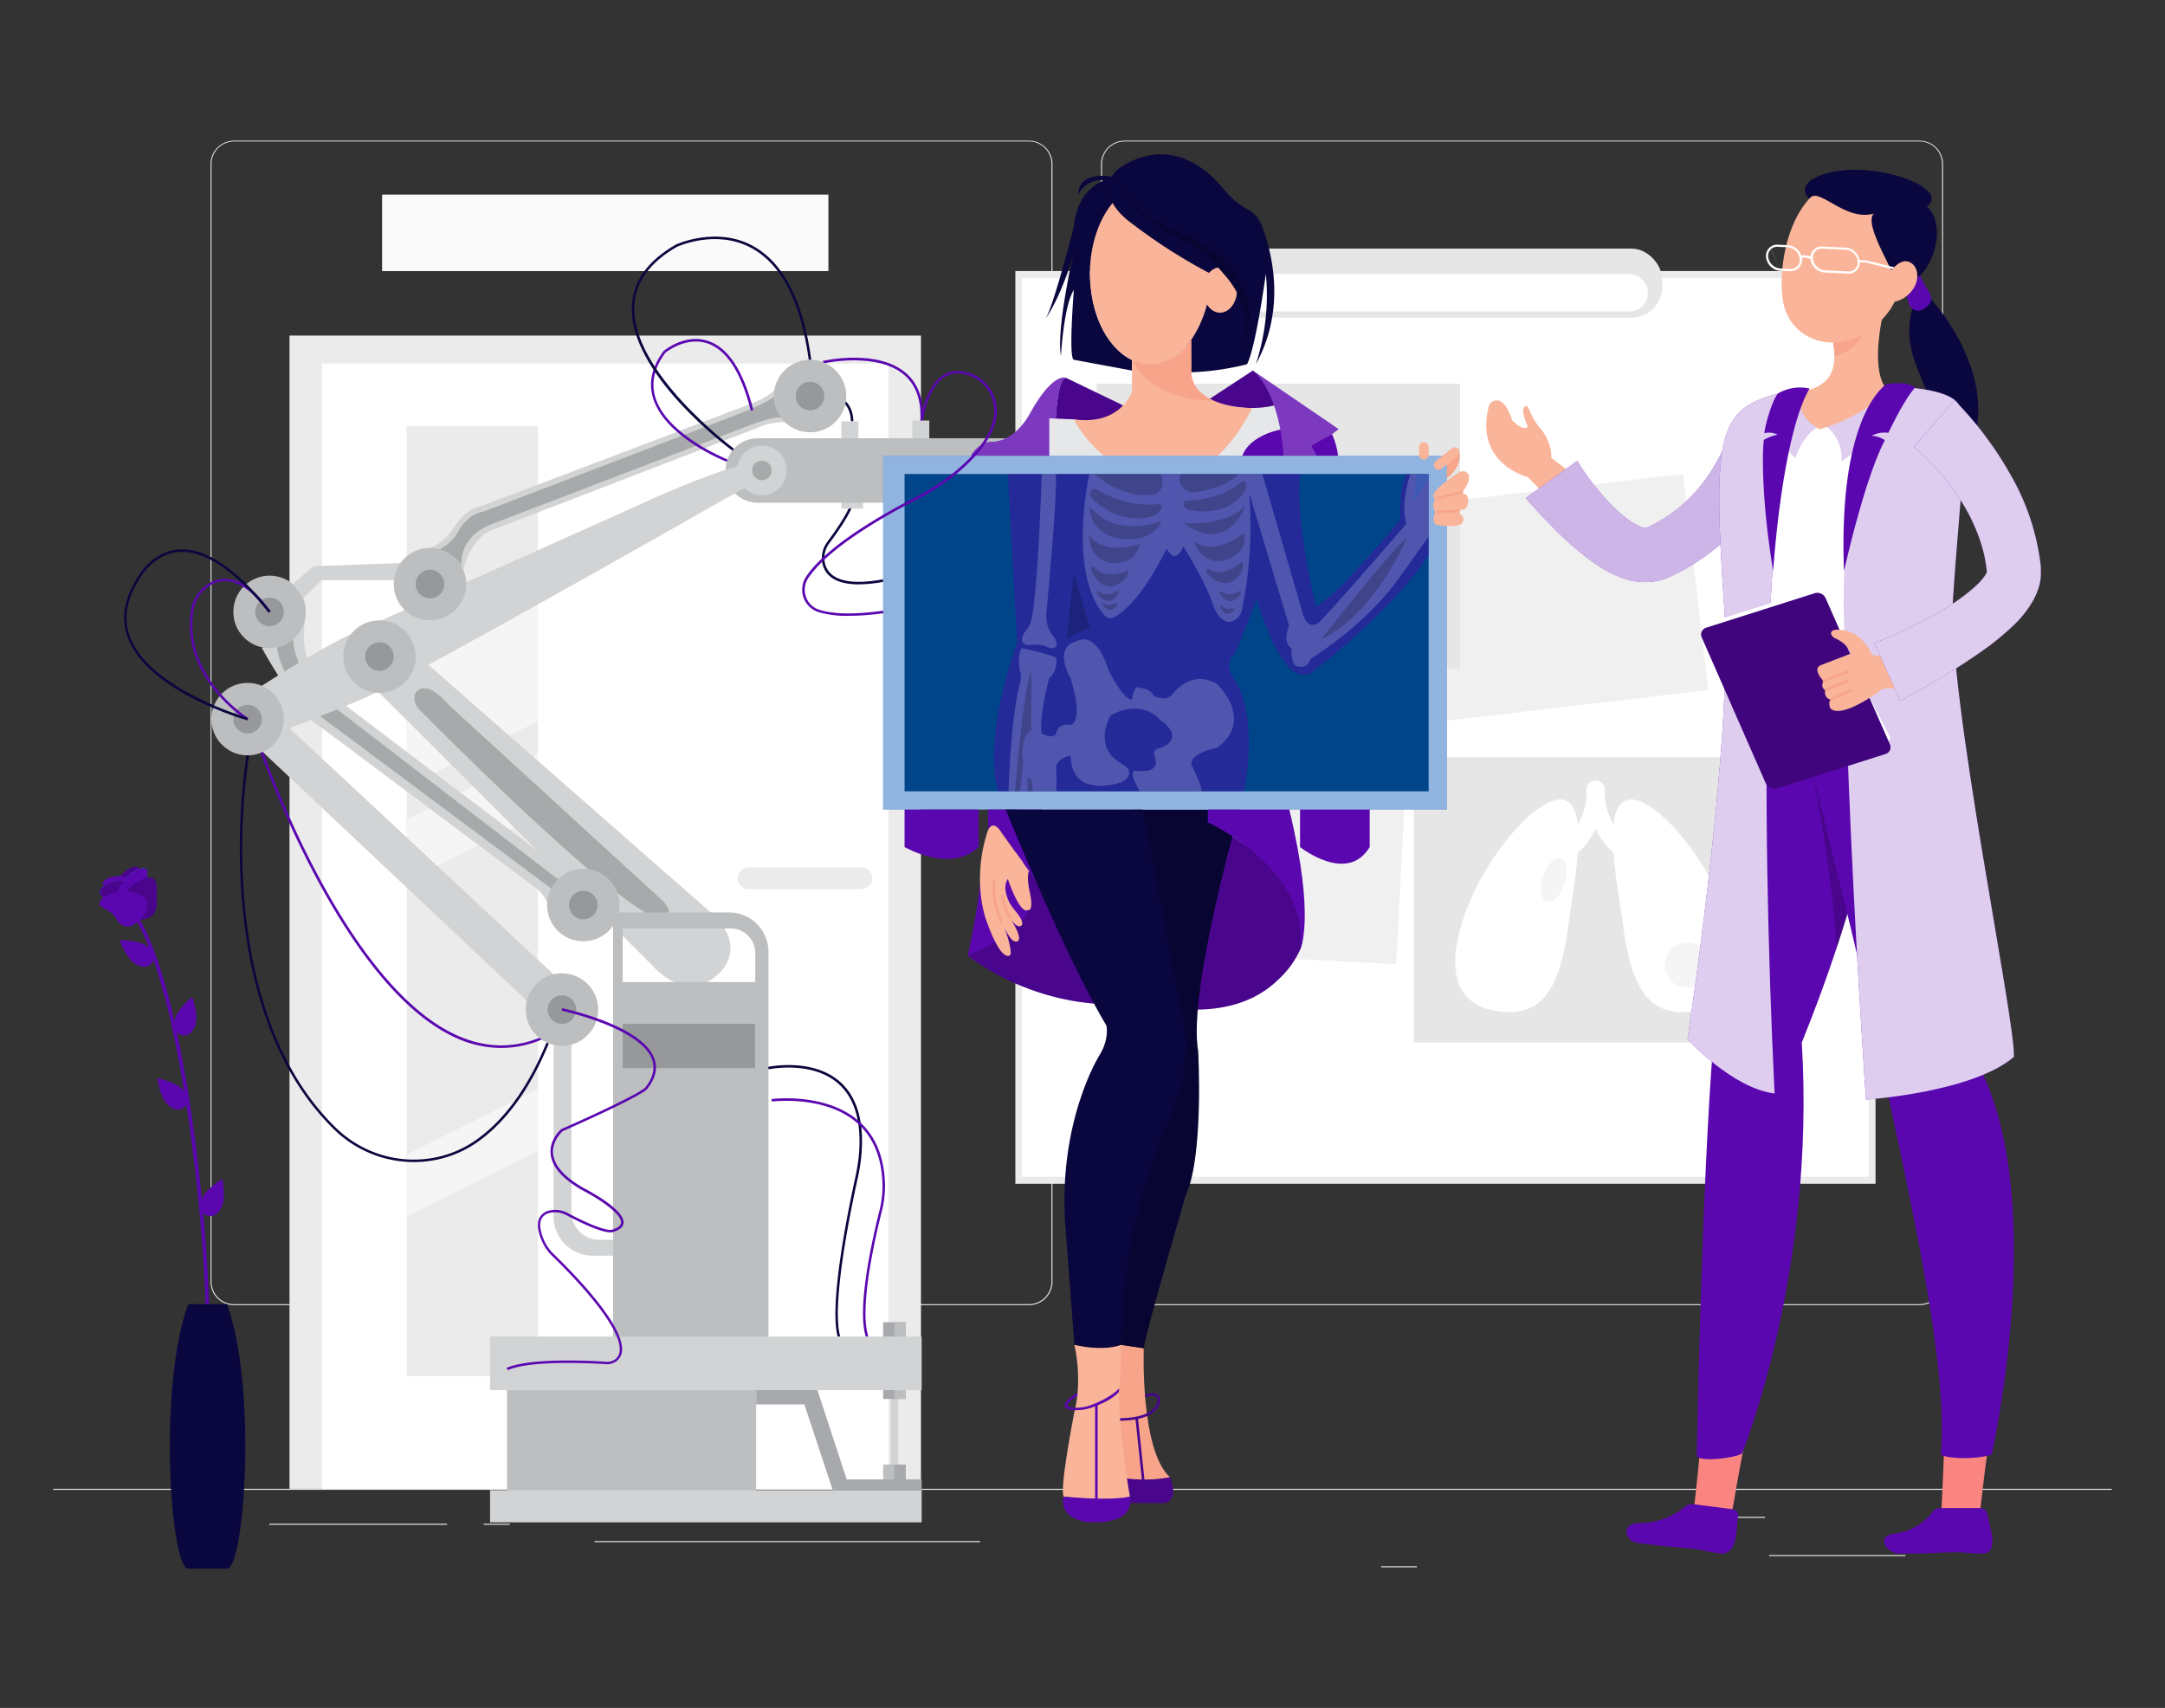 <svg id="f4523e6f-301e-4b7f-902b-0a43e14fc23b" data-name="Layer 1" xmlns="http://www.w3.org/2000/svg" width="865.76" height="682.89" viewBox="0 0 865.76 682.89"><rect x="0" y="0" width="865.76" height="682.89" fill="#333333" stroke="none"/><g id="ff08f2de-eee2-4497-836d-9170ff24bc55" data-name="freesvgillustration--background-complete--inject-125"><rect x="21.29" y="595.27" width="823.19" height="0.41" fill="#ebebeb"/><rect x="707.46" y="621.76" width="54.53" height="0.41" fill="#ebebeb"/><rect x="552.29" y="626.24" width="14.31" height="0.41" fill="#ebebeb"/><rect x="674.22" y="606.48" width="31.59" height="0.41" fill="#ebebeb"/><rect x="107.66" y="609.25" width="71.11" height="0.41" fill="#ebebeb"/><rect x="193.43" y="609.25" width="10.42" height="0.41" fill="#ebebeb"/><rect x="237.74" y="616.19" width="154.23" height="0.41" fill="#ebebeb"/><path d="M411.48,521.84H93.58a9.4,9.4,0,0,1-9.38-9.4V65.56a9.39,9.39,0,0,1,9.38-9.31h317.9a9.4,9.4,0,0,1,9.4,9.4h0V512.44A9.4,9.4,0,0,1,411.48,521.84ZM93.58,56.57a9,9,0,0,0-9,9V512.44a9,9,0,0,0,9,9h317.9a9,9,0,0,0,9-9V65.56a9,9,0,0,0-9-9Z" fill="#ebebeb"/><path d="M767.61,521.84H449.69a9.41,9.41,0,0,1-9.4-9.4V65.56a9.41,9.41,0,0,1,9.4-9.31H767.61A9.39,9.39,0,0,1,777,65.56V512.44A9.39,9.39,0,0,1,767.61,521.84ZM449.69,56.57a9,9,0,0,0-9,9V512.44a9,9,0,0,0,9,9H767.61a9,9,0,0,0,9-9V65.56a9,9,0,0,0-9-9Z" fill="#ebebeb"/><rect x="115.77" y="134.17" width="252.52" height="461.1" fill="#ebebeb"/><rect x="152.8" y="77.8" width="178.47" height="30.59" fill="#fafafa"/><rect x="128.76" y="145.36" width="226.54" height="449.9" fill="#fff"/><path d="M344.46,346.81h-45.1a4.34,4.34,0,0,0-4.36,4.33v0h0a4.36,4.36,0,0,0,4.36,4.36h45.1a4.36,4.36,0,0,0,4.36-4.36h0A4.37,4.37,0,0,0,344.46,346.81Z" fill="#ebebeb"/><rect x="162.63" y="170.29" width="52.49" height="379.92" fill="#ebebeb"/><polygon points="215.12 224.01 162.63 250.25 162.63 314.61 215.12 288.37 215.12 224.01" fill="#f5f5f5"/><polygon points="215.12 301.5 162.63 327.75 162.63 352.39 215.12 326.15 215.12 301.5" fill="#f5f5f5"/><polygon points="215.12 435.42 162.63 461.65 162.63 486.29 215.12 460.05 215.12 435.42" fill="#f5f5f5"/><rect x="406.03" y="108.37" width="343.98" height="364.95" fill="#ebebeb"/><rect x="408.7" y="111.22" width="338.64" height="359.29" fill="#fff"/><rect x="461.69" y="283.78" width="86.99" height="110.9" transform="translate(140.67 826.48) rotate(-87.08)" fill="#f0f0f0"/><rect x="567.56" y="195.65" width="110.9" height="86.99" transform="translate(-23.56 73.98) rotate(-6.67)" fill="#f0f0f0"/><rect x="491.33" y="99.4" width="173.36" height="27.61" rx="12.23" fill="#e6e6e6"/><rect x="497.04" y="109.57" width="161.94" height="14.93" rx="7.23" fill="#fff"/><rect x="438.51" y="153.4" width="145.36" height="114.03" fill="#e6e6e6"/><path d="M458,166.91c-9.32-.31-10.31,5.16-6.67,8.47s39.08,23.16,40.3,29,3.51,14.55,7.1,7.11,10.34-5.45,12.69-11.74c1.65-4.54-15.39-4.94-20.4-8.5C476.28,180.92,463.42,167.11,458,166.91Z" fill="#fff"/><path d="M558.7,253.89c4.18,1.12,4.94-.94,1.28-4.23s-32.93-20.1-34.92-33.22c-.9-5.91-3.5-14.57-7.11-7.13s-10.32,5.46-12.68,11.75c-1.64,4.53,15.4,4.94,20.4,8.48C540.37,239.9,553.41,252.49,558.7,253.89Z" fill="#fff"/><path d="M514,211.53c3.11-3.44-1.2-8.4-7.64-5.5S505.65,220.88,514,211.53Z" fill="#fff"/><path d="M523.33,212c10.24,12.22,38.91,32.32,43,33.79s7.39,8.23-4.53.39-36.68-26.59-38.43-29.75S523.33,212,523.33,212Z" fill="#fff"/><rect x="565.41" y="302.77" width="145.36" height="114.03" fill="#e6e6e6"/><path d="M652.54,319.66c-12.56-.34-6.22,30.66-3.85,48s5.91,37.86,24.83,37,23.34-13.42,19.49-30.38C687.1,348.21,663.82,319.93,652.54,319.66Z" fill="#fff"/><path d="M623.65,319.66c12.54-.34,6.2,30.66,3.85,48s-5.91,37.86-24.83,37-23.34-13.42-19.49-30.38C589.07,348.21,612.34,319.93,623.65,319.66Z" fill="#fff"/><path d="M651.09,344.61a3.63,3.63,0,0,1-1.73-.45c-.61-.34-14.81-8.54-14.81-28.71a3.55,3.55,0,0,1,7.09,0c0,15.89,10.75,22.28,11.21,22.54a3.53,3.53,0,0,1-1.76,6.58Z" fill="#fff"/><path d="M625.1,344.61a3.55,3.55,0,0,1-1.77-6.59c.51-.29,11.22-6.68,11.22-22.54a3.55,3.55,0,0,1,7.09,0c0,20.17-14.21,28.37-14.82,28.72A3.55,3.55,0,0,1,625.1,344.61Z" fill="#fff"/><path d="M665.68,385.78a9.07,9.07,0,1,0,9.09-9h0A9.07,9.07,0,0,0,665.68,385.78Z" fill="#f5f5f5"/><path d="M617.05,350.45c-1.54,4.78-.84,9.25,1.54,10s5.55-2.49,7.08-7.25.84-9.25-1.55-10S618.58,345.69,617.05,350.45Z" fill="#f5f5f5"/></g><path d="M387,382.1s29.43,24.29,70.28,18.57c0,0,33.43,10.87,53.72-8.85a37.4,37.4,0,0,0,8.85-12s10.3-21.85-26.79-45.31l-87.21,10.83S413,370.1,387,382.1Z" fill="#5b07b0"/><path d="M629.81,209.81l-18.93-19.12s-21.23-5.08-15.58-28a3.34,3.34,0,0,1,3-2.62c1.81-.09,4.27,1.34,6.41,8,0,0,4.5,4.61,6.22,2.5,0,0-4.1-9,0-8.06,0,0,2.51,6.47,5.42,9.11,0,0,4.45,5.82,3.94,11.37l7.1,5.44a58.66,58.66,0,0,1,2,9.85A63.22,63.22,0,0,1,629.81,209.81Z" fill="#f9b499"/><path d="M387,382.1s29.43,24.29,70.28,18.57c0,0,33.43,10.87,53.72-8.85a37.4,37.4,0,0,0,8.85-12s10.3-21.85-26.79-45.31l-85.52,10.83S413,370.1,387,382.1Z" opacity="0.2"/><path d="M343.35,233.64c-10.37,0-13.71-4.4-14.53-8.6a10.85,10.85,0,0,1,2.09-8.51c8.71-11.7,9.36-15.6,9.36-15.64l1,.13c0,.16-.6,4.08-9.56,16.1a9.87,9.87,0,0,0-1.9,7.73c.95,4.88,5.76,10,23.26,6.78l.18,1A54.43,54.43,0,0,1,343.35,233.64Z" fill="#0a063e"/><rect x="336.45" y="196.68" width="8.65" height="6.66" fill="#d1d3d4"/><path d="M303,175.24H403.3a0,0,0,0,1,0,0V201a0,0,0,0,1,0,0H303a12.86,12.86,0,0,1-12.86-12.86v0A12.86,12.86,0,0,1,303,175.24Z" fill="#bcbec0"/><path d="M104.73,259.14s15,27.22,23.24,31.35l86.78,64.9s4.2,2.87,6.61,12.19l11.9-20.2s-5,1.74-19.26-7.85L135.48,280S118.83,271.69,121.9,248Z" fill="#d1d3d4"/><path d="M110.75,258.84s1.44,17,22.85,31.65l99.66,74.33,3.28-2.95L129.09,279.22s-11.66-11.86-11.84-23.59C117.25,255.63,113.7,258.54,110.75,258.84Z" opacity="0.2"/><path d="M148.84,274.13,261,386.17s13.42,16.05,26.53,3c0,0,12.27-10.22-3.31-24.35L169,263.8Z" fill="#d1d3d4"/><path d="M262.64,358c5.8,4.77,5.39,7.33,4.26,8.57a3.09,3.09,0,0,1-2.94.9C246.55,363.68,169,285,169,285c-5.1-4.31-2.76-8-2.76-8s3.55-6.36,13.17,4.8Z" opacity="0.2"/><path d="M104.73,274.2s21.45-14.08,36.82-21.24l112-50.2s49.5-23.23,52.07-16.37c0,0,4,3.14-14.86,12.57,0,0-124,70.71-145,80.14,0,0-16.3,7-33,13.14Z" fill="#d1d3d4"/><rect x="356.18" y="558.23" width="2.96" height="28.2" fill="#d1d3d4"/><path d="M457.38,539.06s-1.51,40.76,10.49,51.61c0,0-11.37,2.57-20.4,0l-1.59-52.24,2.53-.7Z" fill="#f7a48b"/><path d="M467.87,590.67s4.29,10-3.14,10.29H447.37s-4.88-2.57.1-10.29A56.59,56.59,0,0,0,467.87,590.67Z" fill="#5b07b0"/><path d="M467.87,590.67s4.29,10-3.14,10.29H447.37s-4.88-2.57.1-10.29A56.59,56.59,0,0,0,467.87,590.67Z" opacity="0.2"/><path d="M457.38,539.06l-9-1.33s-4.27-34.17,4.49-69.62l-.53-144.44h43.45s-20.93,72.26-16.66,96.61c0,0,2.34,42.28-5,57.66C474.14,477.94,458.23,532.27,457.38,539.06Z" fill="#0a063e"/><path d="M457.38,539.06l-9-1.33s-4.27-34.17,4.49-69.62l-.53-144.44h43.45s-20.93,72.26-16.66,96.61c0,0,2.34,42.28-5,57.66C474.14,477.94,458.23,532.27,457.38,539.06Z" opacity="0.2"/><path d="M501,162.1l9-.28,2.36,10s-14.46,3.7-16.17,13.13H419.59V167.24l16.3.85Z" fill="#e6e7e8"/><path d="M422.16,167.36s.86-17.27,4.29-16.2l22.67,10.94s-4.67,9-19.67,5.57Z" fill="#5b07b0"/><path d="M422.16,167.36s.86-17.27,4.29-16.2l22.67,10.94s-4.67,9-19.67,5.57Z" opacity="0.2"/><path d="M496.16,185h17.29l-.58-13.43S497.3,174,496.16,185Z" fill="#5b07b0"/><path d="M429.45,143.86l23.23,4.31v-4.24s-16.15-6.43-16.82-34.49c0,0-.92-13.88,9.48-28.76,0,0-3.56-1.71-.75-10.08,0,0-13.42-2.61-13.42,7.29A10.38,10.38,0,0,1,441.3,72a.15.15,0,0,1,0,.29c-2.47.9-10.31,4.71-11.81,17.61a12,12,0,0,1-.28,1.59c-1.28,4.92-8.25,31.6-11.16,36.07,0,0,6.64-9.21,11.36-26.78,0,0-7.08,30.21-5.15,41.57,0,0,1.07-20,5.15-26.42C429.45,116,427.16,143.44,429.45,143.86Z" fill="#0a063e"/><path d="M501,148.17l-17.95,11.77s13.25,5.39,26.51,2.16C509.58,162.1,508.21,153.49,501,148.17Z" fill="#5b07b0"/><path d="M501,148.17l-17.95,11.77s13.25,5.39,26.51,2.16C509.58,162.1,508.21,153.49,501,148.17Z" opacity="0.2"/><path d="M501,148.17S512.16,156,513.45,185H528l-3.86-6.72s7.29-3.28,11.14-6.71Z" fill="#5b07b0"/><path d="M501,148.17S512.16,156,513.45,185H528l-3.86-6.72s7.29-3.28,11.14-6.71Z" fill="#fff" opacity="0.2"/><path d="M484.11,109.43c0,10.47-3,19.89-7.7,26.5-4.3,6-10.07,9.69-16.43,9.69a16.51,16.51,0,0,1-5.79-1.07l-.43-.15-.59-.24-.36-.17h0l-.13-.06c-9.75-4.65-16.82-18.33-16.82-34.5,0-20,10.81-36.19,24.13-36.19S484.11,89.45,484.11,109.43Z" fill="#f9b499"/><path d="M451.94,88.83s-15.08-10.56-5.53-20.61c0,0,21.23-18.87,43.12,7.6a33.21,33.21,0,0,0,7.34,6.71c.72.47,1.46.91,2.17,1.28a11.53,11.53,0,0,1,5.44,6.12c3.88,10,10.22,33-2.28,55.7a89,89,0,0,0,4-36.19s-4,29.65-7.54,36.19c0,0-18.28,5.05-34.37,2.54a45.88,45.88,0,0,0,18.35-26.4s2.13-3.72,1.44-12.33A219,219,0,0,1,451.94,88.83Z" fill="#0a063e"/><path d="M452.68,143.93v12.6s-4.38,13.71-23.23,11.14c0,0,12,24.86,39,23.57,0,0,18.11.18,32.26-28.11,0,0-14.59.35-21.49-7.19a11.23,11.23,0,0,1-2.81-7.6l-.05-12.41S470.33,148.9,452.68,143.93Z" fill="#f9b499"/><path d="M485.07,160.06s-22.45,1.7-32.4-16.13l.13.06h0a2.06,2.06,0,0,0,.36.17l.59.24a16.53,16.53,0,0,0,6.22,1.22c6.36,0,12.08-3.68,16.38-9.69l0,12.38a11.45,11.45,0,0,0,3,7.84A16.94,16.94,0,0,0,485.07,160.06Z" fill="#f7a48b"/><path d="M422.16,167.36s1-17.33,4.29-16.2c0,0-4.93-3-14.36,13.73,0,0-5.79,12.21-16.5,11.78,0,0-6,.72-8.57,8.29h32.57V167.24Z" fill="#5b07b0"/><path d="M422.16,167.36s1-17.33,4.29-16.2c0,0-4.93-3-14.36,13.73,0,0-5.79,12.21-16.5,11.78,0,0-6,.72-8.57,8.29h32.57V167.24Z" fill="#fff" opacity="0.2"/><path d="M535.3,185H528l-3.86-6.72,8.52-4.71A30.66,30.66,0,0,1,535.3,185Z" fill="#5b07b0"/><rect x="353.16" y="182.24" width="225.43" height="141.43" fill="#2166bf"/><rect x="353.16" y="182.24" width="225.43" height="141.43" fill="#fff" opacity="0.5"/><rect x="361.73" y="189.53" width="209.57" height="126.86" fill="#00458a"/><path d="M361.73,323.67v15s18.43,10.72,29.57,0v-15Z" fill="#5b07b0"/><path d="M519.87,323.67v15s18.86,15,27.86,0v-15Z" fill="#5b07b0"/><path d="M483,323.67v5.15s41.14,18.42,36.85,51c0,0,6.43-12-4.28-56.15Z" fill="#5b07b0"/><path d="M395.16,331.82s1.57-4.43,5.29,1l16.14,22.57V323.67H395.15Z" fill="#5b07b0"/><path d="M387,382.1s4-17.64,4.88-29.28L403,351.39s7.14,11,8.14,12.43C411.16,363.82,409.87,371.82,387,382.1Z" fill="#5b07b0"/><path d="M402.15,323.67s23.62,58.6,40.28,86.36c0,0,1.28,5.12-2.56,11.53,0,0-17.51,27.33-13.67,70.9l3.42,45.27s11.1,3,18.79,0c0,0-1.71-43.14,19.65-91.83,0,0,9-17.51,5.12-38L457,323.67Z" fill="#0a063e"/><path d="M502.51,239.4s9.92,36,21.65,29.75c0,0,32.33-24.13,47.14-47.26V189.53h-9s-3,6.25-2.32,18.15c0,0-24.78,30.4-33.71,34.7,0,0-8.59-34-6.27-52.85H403s2.76,49.87,3.69,67.72c0,0-13.8,36-7.64,59.14h98.46s6.28-29.4-4-44.93c0,0-3.69-5-.95-8.67a18,18,0,0,0,2.39-4C497.05,253.73,501.27,243.12,502.51,239.4Z" fill="#5b07b0" opacity="0.4"/><path d="M416.59,189.53s-1.34,43.78-4,57.71a10.89,10.89,0,0,1-2.29,4.85,8.2,8.2,0,0,0-1.55,2.72,2.47,2.47,0,0,0,2.75,3.1,15.14,15.14,0,0,1,6.19.33s5.1,2.7,4.79-1.26a3.91,3.91,0,0,0-1-2.18,13.25,13.25,0,0,1-3-10.2s4.77-50.5,3.64-55.07Z" fill="#fff" opacity="0.2"/><path d="M422.46,316.39H403.3s.79-29.67,4.7-43.69a7.32,7.32,0,0,0,.06-3.83c-.61-2.34-1.26-6.5.56-9.73,0,0,11,2.39,13.84,3.82,0,0,.56,5.71-2.87,8,0,0-4.29,16-3,22.28,0,0,4.17,2.58,5.87,0,0,0,.27-4.28,5.7-3.42,0,0,5.43-.58,0-18.58,0,0-7.46-12.28,2.41-14.85,0,0,7.47-5.15,12.67,11.43,0,0,5.38,11.42,9.44,12,0,0,.62-6.47,3.19-4.81,0,0,4,.23,5.43,3.09,0,0,4.18,2.57,7.09,0,0,0,7.68-11.07,18.34-4.57,0,0,15.14,14.29,0,25.43,0,0-13.14,2.57-9.71,8,0,0,3.71,7.43,3.43,9.43H455.87s-4.89-7.72-2-8.29c0,0,11.16,2,7.73-6a2.09,2.09,0,0,1,2-2.86s11.48-3.42.28-11.42c0,0-6.85-8.76-19.71-1.81,0,0-8,12.95,5.14,19.81,0,0,5.43,3.14-.57,6.85,0,0-20.28,7.43-20.57-10.57,0,0-7.12,1.14-5.7,6.57Z" fill="#fff" opacity="0.2"/><path d="M405.87,316.39s3.36-41,6.56-48.29v24.14s-4.86,1.29-3.28,12.72l-1.28,11.43Z" opacity="0.2"/><polygon points="410.88 316.39 410.88 310.81 412.43 311.67 413.16 316.39 410.88 316.39" opacity="0.2"/><rect x="202.76" y="555.81" width="99.61" height="43.71" fill="#bcbec0"/><rect x="353.16" y="528.67" width="9.06" height="7.08" fill="#a7a9ac"/><rect x="357.69" y="528.67" width="4.53" height="7.08" fill="#bcbec0"/><rect x="353.16" y="552.26" width="9.06" height="7.08" fill="#a7a9ac"/><rect x="357.69" y="552.26" width="4.53" height="7.08" fill="#bcbec0"/><rect x="353.16" y="585.59" width="9.06" height="7.08" fill="#bcbec0"/><rect x="357.69" y="585.59" width="4.53" height="7.08" fill="#a7a9ac"/><polygon points="368.56 595.82 368.56 591.53 338.59 591.53 326.89 555.81 302.38 555.81 302.38 561.53 321.66 561.53 333.02 595.82 368.56 595.82" fill="#a7a9ac"/><path d="M291.55,364.82H245.16V539.06H307.3V380.57A15.75,15.75,0,0,0,291.55,364.82ZM302,392.67H249V371.24H292.2A9.76,9.76,0,0,1,302,381Z" fill="#bcbec0"/><path d="M221.36,415.1v71.28a15.69,15.69,0,0,0,15.69,15.69h8.11v-6.36h-5.53a11.12,11.12,0,0,1-11.12-11.12V415.1Z" fill="#d1d3d4"/><polygon points="99.02 294.96 212.16 401.53 221.36 389.56 111.88 287.53 99.02 294.96" fill="#d1d3d4"/><circle cx="99.02" cy="287.53" r="14.49" fill="#bcbec0"/><circle cx="99.02" cy="287.53" r="5.71" opacity="0.2"/><circle cx="151.73" cy="262.52" r="14.49" fill="#bcbec0"/><circle cx="151.73" cy="262.52" r="5.71" opacity="0.2"/><circle cx="107.8" cy="244.65" r="14.49" fill="#bcbec0"/><circle cx="107.8" cy="244.65" r="5.71" opacity="0.2"/><path d="M320,170.24c-7.71-3.72-17.14.86-17.14.86L197.44,211.67c-9.43,3.14-12.18,16.16-12.18,16.16s-3.12-8-13.32-8.79c0,0,5.38-1.35,10-8.7a18.83,18.83,0,0,1,8.27-7.36,16.48,16.48,0,0,1,3.23-1L301.15,161.1s8.58-3.15,11.43-8.58" fill="#d1d3d4"/><path d="M316.87,152.24,312,156.81c-4.86,4.57-17.71,9.14-17.71,9.14L193.44,204.52c-5.71.86-9.43,6.57-9.43,6.57a18.73,18.73,0,0,1-8.3,8.64s7.17,2.45,8.8,6.66c0,0-1.64-11.3,11.79-16.72l100-38.29s11.89-4.9,15.94-4.45Z" opacity="0.2"/><polygon points="117.11 233.53 125.35 226.39 163.15 225 160.19 231.96 128.66 231.96 121.25 239.24 117.11 233.53" fill="#d1d3d4"/><rect x="249.02" y="409.37" width="52.93" height="17.69" opacity="0.2"/><path d="M429.45,229.19l-3,26.44a43.52,43.52,0,0,1,9.41-4.51Z" opacity="0.2"/><path d="M499.92,198.35l15.54,51.72s-2.87,6.91,1,9.07c0,0-.52,7.9,3.13,7.38,0,0,3,1.05,4.53-3.13,0,0,22.37-13.32,36.73-34.2l10.41-14.63v-25H564s-4.18,11.2-1.57,19.81c0,0-29,33.68-35.24,39.69,0,0-4.44,3.39-6.27-3.92L504.8,189.53H435.64s-8.9,39.27,6,56.5a3.25,3.25,0,0,0,4.05.68c3.77-2.09,11.54-8.46,20.84-27.45,0,0,3.25,7.31,6.64-.78,0,0,9.4,14.62,12.53,25.07,0,0,3.44,7.59,8.3,4.24a6.63,6.63,0,0,0,2.63-4,162.18,162.18,0,0,0,3-45.34A.15.15,0,0,1,499.92,198.35Z" fill="#fff" opacity="0.2"/><path d="M528.25,255.63s28.46-36.1,34.46-40.8C562.71,214.83,550.18,245.27,528.25,255.63Z" opacity="0.2"/><polygon points="566.37 189.53 565.33 200.96 571.3 191.29 571.3 189.53 566.37 189.53" fill="#2166bf" opacity="0.4"/><path d="M437.57,189.53s12.47,11,24.71,7.87c0,0,4-1.5,2-7.87Z" opacity="0.2"/><path d="M472.3,189.53c-.45,0-2.48,5.46,4.11,7.2,1.68.45,13.47-1.49,18.92-7.2Z" opacity="0.2"/><path d="M438.37,195.71a1.51,1.51,0,0,0-1.79.18c-.78.72-1.38,2.09,1,4.18,0,0,10,10,22.93,6.46a7.06,7.06,0,0,0,4-3.28,1.22,1.22,0,0,0-1.29-1.68C459.45,202.06,450,202.38,438.37,195.71Z" opacity="0.2"/><path d="M474.71,200.19a1.33,1.33,0,0,0-1.27,1c-.22.94,0,2.3,2.85,2.79,0,0,12.58,3,20.55-6.07a6.32,6.32,0,0,0,1.35-4.47,1.13,1.13,0,0,0-1.82-.69C493.81,194.93,486.79,199.78,474.71,200.19Z" opacity="0.2"/><path d="M436.18,203c2.14,2.62,10.71,11.18,27.77,5.5a.28.28,0,0,1,.35.38c-1,2-5.11,8.14-16.65,6.4a15,15,0,0,1-7.17-3,12.67,12.67,0,0,1-4.79-9.08A.28.28,0,0,1,436.18,203Z" opacity="0.2"/><path d="M474,209.29c3.26.08,17.92,0,23.4-6.72a.18.18,0,0,1,.32.18c-1.76,4.35-8.5,17.13-23.82,6.89A.19.19,0,0,1,474,209.29Z" opacity="0.2"/><path d="M435.86,214c1,1.75,5.38,7.63,19.56,3.72a.12.12,0,0,1,.16.13c-.16,1.06-1.32,6.36-8.39,7.27A10.28,10.28,0,0,1,440.9,224c-2.48-1.35-5.4-4.18-5.28-10A.13.13,0,0,1,435.86,214Z" opacity="0.2"/><path d="M477.8,216.57c1.51,1.3,7.69,5.28,19.63-3.32a.13.13,0,0,1,.2.07c.21,1.05,1,6.42-5.34,9.73a10.38,10.38,0,0,1-6.27,1.19c-2.79-.41-6.52-2-8.43-7.52A.13.13,0,0,1,477.8,216.57Z" opacity="0.2"/><path d="M437.57,226.68s-2.75-.7,0,3.55c0,0,2.91,5.19,8,4,0,0,5.44-1.92,5.61-5.77a.25.25,0,0,0-.34-.24C449.15,228.93,441.42,231.69,437.57,226.68Z" opacity="0.2"/><path d="M439.38,236.43s-1.63-.16.3,2c0,0,2.11,2.71,4.92,1.59,0,0,2.93-1.56,2.7-3.77a.14.14,0,0,0-.22-.1C446.16,236.71,442,239,439.38,236.43Z" opacity="0.2"/><path d="M441.35,241.18s-1.11-.12.21,1.38c0,0,1.44,1.86,3.37,1.09,0,0,2-1.07,1.85-2.58a.11.11,0,0,0-.15-.08C446,241.37,443.15,242.9,441.35,241.18Z" opacity="0.2"/><path d="M488.5,242s-1.05-.39-.16,1.39c0,0,.92,2.17,3,1.92,0,0,2.22-.52,2.45-2a.1.1,0,0,0-.12-.11C492.94,243.34,489.79,244.09,488.5,242Z" opacity="0.2"/><path d="M488.32,236.43s-1.63-.16.3,2c0,0,2.11,2.71,4.92,1.59,0,0,2.93-1.56,2.7-3.77a.14.14,0,0,0-.22-.1C495.1,236.71,490.94,239,488.32,236.43Z" opacity="0.2"/><path d="M483.39,227.55s-2.83.21,1.14,3.35c0,0,4.43,4,8.89,1.22,0,0,4.54-3.58,3.46-7.28a.25.25,0,0,0-.4-.11C495.08,225.94,488.65,231,483.39,227.55Z" opacity="0.2"/><rect x="567.45" y="176.81" width="3.86" height="7.01" rx="1.93" fill="#f9b499"/><path d="M583.27,179.59s2.6,6-4.68,11.7v-5.53S584.08,181.43,583.27,179.59Z" fill="#f7a48b"/><rect x="576.59" y="177.29" width="3.86" height="12.13" rx="1.93" transform="translate(362.65 -383.83) rotate(51.58)" fill="#f9b499"/><path d="M587.47,190.84a2.49,2.49,0,0,0-1.42-2.25c-.77-.32-1.95-.32-3.6.94,0,0-11,7-9.09,9.37a1.77,1.77,0,0,1,.15,1.7,3.67,3.67,0,0,0,.06,3.32,1.67,1.67,0,0,1,.16,1.48c-.46,1.43-1,4,1,4.49,0,0,5.84,1,8.9,0a2.36,2.36,0,0,0,.85-3.88l-.1-.09c-.33-.3-.66-.59-.66-1v-.12a1.1,1.1,0,0,1,1.1-1.09c.95,0,2.21-.64,2.34-3.39,0,0,0-2.52-1.56-2.8a.73.73,0,0,1-.48-1.12C586.23,194.56,587.57,192.91,587.47,190.84Z" fill="#f9b499"/><path d="M335,534.53c-3.64-13.33,4.47-52.1,7-63.67a70.75,70.75,0,0,0,1.55-10.2c.9-12.62-1.95-21.88-8.48-27.52-10.61-9.19-27.52-5.63-27.69-5.59l-.21-1c.17,0,17.57-3.7,28.56,5.81,6.77,5.86,9.74,15.4,8.82,28.35A70.16,70.16,0,0,1,343,471.08c-2.55,11.51-10.63,50.08-7.05,63.18Z" fill="#0a063e"/><path d="M346.26,534.55c-3.73-11.31,2.5-38.9,5.35-50.24a40,40,0,0,0,1.29-10.61c-.23-10.86-3.74-19.25-10.43-24.95-12.93-11-33.63-8.33-33.83-8.31l-.14-1c.21,0,21.34-2.79,34.61,8.53,6.92,5.9,10.55,14.54,10.79,25.69a41.11,41.11,0,0,1-1.32,10.88c-2.83,11.26-9,38.62-5.37,49.69Z" fill="#5b07b0"/><path d="M200.42,419a43.82,43.82,0,0,1-18-4C136.7,394.51,104.57,302,104.25,301l1-.33c.32.93,32.31,93.09,77.61,113.35,11.3,5.06,22.61,5.26,33.64.6l.39.92A41.91,41.91,0,0,1,200.42,419Z" fill="#5b07b0"/><path d="M165.48,464.62a45.6,45.6,0,0,1-31.78-12.94c-26.93-26.16-35.06-65.49-37.14-93.88a260.28,260.28,0,0,1,2-55.86l1,.17a258.66,258.66,0,0,0-2,55.64C99.63,386,107.69,425,134.4,451c15.24,14.79,38.72,16.85,55.85,4.89,11.41-8,20.93-21.11,28.3-39.06l.92.38c-7.44,18.13-17.08,31.42-28.65,39.5A44.09,44.09,0,0,1,165.48,464.62Z" fill="#0a063e"/><path d="M98.75,288c-.26-.16-26.32-16.64-22.43-43.63a15.18,15.18,0,0,1,8-11.55c5.3-2.67,13.75-2.82,23.9,11.59l-.81.57C99.68,234,91.86,230.09,84.76,233.66a14.22,14.22,0,0,0-7.45,10.8c-3.79,26.34,21.71,42.48,22,42.64Z" fill="#5b07b0"/><path d="M98.88,288c-1.59-.45-39-11.28-47.56-32.43-2.89-7.13-2.11-14.63,2.33-22.3,0-.06,5.25-11.91,16.65-13.44,11-1.49,23.73,6.76,37.89,24.49l-.78.63c-13.93-17.44-26.37-25.56-37-24.13-10.86,1.46-15.85,12.79-15.9,12.9-4.3,7.44-5.06,14.65-2.3,21.47,8.39,20.7,46.53,31.74,46.91,31.85Z" fill="#0a063e"/><path d="M290.59,184.65c-1-.4-25-10-29.55-25.8-1.74-6.1-.29-12.32,4.31-18.48l.08-.08c.34-.29,8.51-7,17.66-4,8.1,2.63,14.2,11.94,18.14,27.65l-1,.25c-3.85-15.36-9.73-24.43-17.48-26.95-8.3-2.71-16,3.26-16.66,3.78-4.38,5.88-5.76,11.79-4.11,17.56,4.37,15.33,28.7,25,28.94,25.14Z" fill="#5b07b0"/><path d="M292.9,180.21c-1.7-1.26-41.76-31.07-40.22-58.19.54-9.68,6.43-17.82,17.49-24.18.19-.09,16.07-7.51,30.74.4,12.39,6.69,20.3,22,23.51,45.56l-1,.13c-3.16-23.21-10.9-38.28-23-44.81-14.22-7.67-29.64-.46-29.8-.39-10.71,6.16-16.43,14-16.95,23.34-1.51,26.58,39.4,57,39.82,57.33Z" fill="#0a063e"/><path d="M339.21,246.23a40.19,40.19,0,0,1-11.95-1.5,9.43,9.43,0,0,1-4.9-14.18c8.68-13,33.34-26.44,43.54-31.62A86.6,86.6,0,0,0,383,187.62c8.75-7.49,13.61-14.74,14.46-21.55a15,15,0,0,0-14-16.75c-12.31-.64-14.51,19.75-14.53,20l-1-.09c0-.22,2.24-20.88,14.93-20.88l.66,0a16,16,0,0,1,15,17.88c-.89,7.06-5.87,14.52-14.81,22.18a87.43,87.43,0,0,1-17.32,11.44c-10.13,5.14-34.61,18.48-43.16,31.28a8.37,8.37,0,0,0-.93,7.48,8.22,8.22,0,0,0,5.31,5.19c5.67,1.81,14.26,1.94,25.52.38l.14,1A103,103,0,0,1,339.21,246.23Z" fill="#5b07b0"/><path d="M340.27,168.47c-.11-3.55-1.27-6.2-3.43-7.87-4.24-3.27-11-1.77-11.08-1.76l-.22-1c.29-.07,7.3-1.61,11.91,1.94,2.41,1.86,3.7,4.76,3.82,8.62Z" fill="#0a063e"/><path d="M368.72,171.59l-1-.13c1.25-9.47-.68-16.61-5.74-21.21-10.82-9.84-32.52-5-32.74-4.93l-.22-1c.91-.21,22.43-5,33.63,5.16C368,154.34,370,161.77,368.72,171.59Z" fill="#5b07b0"/><ellipse cx="487.88" cy="115.97" rx="6.79" ry="9.05" fill="#f9b499"/><path d="M450.19,75.51a10,10,0,0,0,2.17,4.79,23.41,23.41,0,0,0,1.71,2c.65.6,1.26,1.24,1.95,1.8a50.09,50.09,0,0,0,8.87,5.79c.78.41,1.59.78,2.38,1.17s1.59.78,2.41,1.11l4.94,2.13a53.6,53.6,0,0,1,9.49,5.52,38.2,38.2,0,0,1,8.15,7.5,39.14,39.14,0,0,1,5.52,9.68c.36.85.6,1.77.89,2.65s.47,1.81.59,2.74a25.88,25.88,0,0,1,.31,5.56,24.26,24.26,0,0,1-3.16,10.37c.26-.86.56-1.71.79-2.56s.45-1.72.54-2.6l.18-1.3.08-1.32a22.55,22.55,0,0,0,0-2.6,25.75,25.75,0,0,0-2.74-9.86,39.26,39.26,0,0,0-5.81-8.46,71.06,71.06,0,0,0-7.19-7.44,50,50,0,0,0-8.64-5.87l-4.76-2.46c-.81-.4-1.6-.84-2.38-1.3s-1.57-.89-2.34-1.36a50.9,50.9,0,0,1-8.63-6.54c-.67-.61-1.25-1.32-1.86-2a21.5,21.5,0,0,1-1.61-2.18A10.18,10.18,0,0,1,450.19,75.51Z" fill="#0a063e"/><path d="M450.19,75.51a10,10,0,0,0,2.17,4.79,23.41,23.41,0,0,0,1.71,2c.65.6,1.26,1.24,1.95,1.8a50.09,50.09,0,0,0,8.87,5.79c.78.41,1.59.78,2.38,1.17s1.59.78,2.41,1.11l4.94,2.13a53.6,53.6,0,0,1,9.49,5.52,38.2,38.2,0,0,1,8.15,7.5,39.14,39.14,0,0,1,5.52,9.68c.36.85.6,1.77.89,2.65s.47,1.81.59,2.74a25.88,25.88,0,0,1,.31,5.56,24.26,24.26,0,0,1-3.16,10.37c.26-.86.56-1.71.79-2.56s.45-1.72.54-2.6l.18-1.3.08-1.32a22.55,22.55,0,0,0,0-2.6,25.75,25.75,0,0,0-2.74-9.86,39.26,39.26,0,0,0-5.81-8.46,71.06,71.06,0,0,0-7.19-7.44,50,50,0,0,0-8.64-5.87l-4.76-2.46c-.81-.4-1.6-.84-2.38-1.3s-1.57-.89-2.34-1.36a50.9,50.9,0,0,1-8.63-6.54c-.67-.61-1.25-1.32-1.86-2a21.5,21.5,0,0,1-1.61-2.18A10.18,10.18,0,0,1,450.19,75.51Z" opacity="0.2"/><path d="M395.16,331.82s-6.43,16.28-1.29,34.57c0,0,5.43,17.14,9.72,15.71,0,0,2.14.43-1.86-11.14,0,0,2.57,6.28,5,5.43,0,0,3-.15-2.71-9.15,0,0,2.43,3.86,4.14,3,0,0,2.51-.59-2.43-6.39a15.2,15.2,0,0,1-3.48-7,7.08,7.08,0,0,1,.77-5.43s4.75,14.43,8.14,12.43c0,0,2.29.79.71-6.82,0,0-1.57-6.51-.35-8.71l-11.07-15.47S397.45,327.39,395.16,331.82Z" fill="#f9b499"/><line x1="574.76" y1="199.23" x2="584.62" y2="196.88" fill="none" stroke="#f7a48b" stroke-miterlimit="10"/><line x1="574.4" y1="204.72" x2="583.01" y2="204.3" fill="none" stroke="#f7a48b" stroke-miterlimit="10"/><path d="M400.7,369.08a34.47,34.47,0,0,1-3.2-17" fill="none" stroke="#f7a48b" stroke-miterlimit="10"/><path d="M404,367.24s-1.71-2.26-3.32-9.55" fill="none" stroke="#f7a48b" stroke-miterlimit="10"/><rect x="195.97" y="595.82" width="172.6" height="12.86" fill="#d1d3d4"/><rect x="195.97" y="534.4" width="172.6" height="21.41" fill="#d1d3d4"/><circle cx="224.72" cy="403.66" r="14.49" fill="#bcbec0"/><circle cx="224.72" cy="403.66" r="5.71" opacity="0.2"/><path d="M203,547.84l-.4-.91c9.31-4.09,32.83-2.9,39.82-2.44a5.23,5.23,0,0,0,3.85-1.21,4.78,4.78,0,0,0,1.56-3.68c.2-10.28-20.52-31.14-26.87-37.29a18.49,18.49,0,0,1-4.18-5.93c-1.82-4.16-2.16-7.37-1-9.55a5.86,5.86,0,0,1,4.38-2.91A10.5,10.5,0,0,1,227,485c15.17,8,17.77,6.71,17.88,6.66l.08-.08H245c2.11-.63,3.23-1.53,3.33-2.66.37-4-10.93-10.71-15.32-12.95-8.05-4.55-12.36-9.46-12.83-14.63-.53-5.8,4-9.66,4.2-9.83l.12-.07c30.82-13.67,33.31-16.41,33.41-16.52,3.16-3.89,4.12-7.65,2.87-11.2-4.53-12.81-35.87-19.54-36.18-19.61l.2-1c1.32.28,32.21,6.92,36.92,20.25,1.38,3.91.36,8-3,12.15-.1.18-2.27,2.83-33.73,16.79-.48.43-4.25,4-3.79,8.94.44,4.82,4.58,9.47,12.31,13.83,1.65.85,16.33,8.53,15.84,13.92-.14,1.57-1.48,2.75-4,3.51-.74.43-4.18,1.12-18.86-6.64a9.55,9.55,0,0,0-6.22-1,4.93,4.93,0,0,0-3.69,2.4c-1,1.89-.64,4.82,1,8.68a17.37,17.37,0,0,0,4,5.61c8.24,8,27.38,27.63,27.18,38a5.81,5.81,0,0,1-1.89,4.4,6.15,6.15,0,0,1-4.59,1.47C235.38,545,212.07,543.85,203,547.84Z" fill="#5b07b0"/><circle cx="233.26" cy="361.87" r="14.49" fill="#bcbec0"/><circle cx="233.26" cy="361.87" r="5.71" opacity="0.2"/><circle cx="171.94" cy="233.53" r="14.49" fill="#bcbec0"/><circle cx="171.94" cy="233.53" r="5.71" opacity="0.2"/><circle cx="323.93" cy="158.36" r="14.49" fill="#bcbec0"/><circle cx="323.93" cy="158.36" r="5.71" opacity="0.2"/><circle cx="304.66" cy="188.1" r="9.93" fill="#d1d3d4"/><circle cx="304.66" cy="188.1" r="3.91" opacity="0.2"/><rect x="336.45" y="168.45" width="6.79" height="6.79" fill="#d1d3d4"/><rect x="364.83" y="168.14" width="6.79" height="7.1" fill="#d1d3d4"/><path d="M429.62,537.73s3.42,13.24,0,26.91c0,0-6,30.32-4.27,33.74,0,0,20.07,2.56,26.48,0,0,0-4-22.56-4.46-41.35,0,0,1-11.38,1-19.3C448.41,537.73,442,540.5,429.62,537.73Z" fill="#f9b499"/><path d="M430.5,563.83c-.29,0-.59,0-.88,0-2.39-.12-3.61-.65-3.84-1.65-.46-2,4.24-4.76,5.12-5.25l-.13,1.28c-2.23,1.25-4.21,2.93-4,3.75,0,.17.37.74,2.92.87a16.58,16.58,0,0,0,6.51-1c3.32-1.19,8.33-3.59,11.34-6.7l-.11,1.45c-3.15,3.25-7.47,5-10.89,6.19A17.87,17.87,0,0,1,430.5,563.83Z" fill="#5b07b0"/><rect x="437.93" y="561.48" width="1" height="38.03" fill="#5b07b0"/><path d="M425.35,598.38s-2.07,5.87,4.9,9a15.3,15.3,0,0,0,5.33,1.23c5.28.32,17.79,0,16.25-10.22C451.83,598.38,445.23,600.25,425.35,598.38Z" fill="#5b07b0"/><path d="M463.93,559.21a2.67,2.67,0,0,0-1.46-1.78c-1.87-.89-4.53.24-4.65.29l.12,1s2.65-1.12,4.1-.43a1.67,1.67,0,0,1,.91,1.07,5.07,5.07,0,0,1-1.44,3.64c-1.59,1.79-5.24,3.94-13.57,4.05v1a37.26,37.26,0,0,0,6.15-.55l2.57,24.32,1-.1-2.58-24.4c3.25-.72,5.67-1.94,7.2-3.69A6,6,0,0,0,463.93,559.21Z" fill="#5b07b0"/><path d="M463.93,559.21a2.67,2.67,0,0,0-1.46-1.78c-1.87-.89-4.53.24-4.65.29l.12,1s2.65-1.12,4.1-.43a1.67,1.67,0,0,1,.91,1.07,5.07,5.07,0,0,1-1.44,3.64c-1.59,1.79-5.24,3.94-13.57,4.05v1a37.26,37.26,0,0,0,6.15-.55l2.57,24.32,1-.1-2.58-24.4c3.25-.72,5.67-1.94,7.2-3.69A6,6,0,0,0,463.93,559.21Z" opacity="0.2"/><path d="M765,122.31c-8,26.71,18.41,36,8.81,76.5,32.88-28.45,11.13-65.15-2.36-80.06C771.42,118.75,770.1,117.5,765,122.31Z" fill="#0a063e"/><path d="M765.18,105.65a7,7,0,0,0-7.47,6.6s4.83,5.2,5.29,8.16,4,5.83,8,1.76-2.61-6.84-4.37-16.26A6.93,6.93,0,0,0,765.18,105.65Z" fill="#5b07b0"/><path d="M776.23,605.84h15.43s2.59-24.45,5.29-40l-19.47-1.42C778,575.06,776.23,605.84,776.23,605.84Z" fill="#fa8580"/><path d="M677.05,606.32l15.42-.69s4-24.66,7.7-40.35l-19.38-.56C680.7,575.35,677.05,606.32,677.05,606.32Z" fill="#fa8580"/><path d="M757.31,613.26a22.68,22.68,0,0,0,15.59-8.81,3.68,3.68,0,0,1,3-1.5h15.7a3.2,3.2,0,0,1,3.17,2.59c.54,2.63,1.11,4.85,1.48,6.61.95,4.76.81,9-3.53,9-5.19.13-6.67-.68-13.14-.45-7.56.24-6.61.45-20,.45C754.24,621.15,750,614.18,757.31,613.26Z" fill="#5b07b0"/><path d="M655.43,609a28.74,28.74,0,0,0,18.31-6.52,4.6,4.6,0,0,1,3.43-1.07l15.58,2,.27,0a2.49,2.49,0,0,1,2,2.86c-.32,2.63-.46,4.81-.67,6.57-.57,4.76-2.06,8.74-6.4,8.28-5.18-.52-6.39-1.49-12.89-2.09-7.58-.71-6.7-.39-20-2.06C649.79,616.38,647.89,609.05,655.43,609Z" fill="#5b07b0"/><path d="M757,261.8s2.27,59.38-36.49,155.05c5.69,91.72-23.86,164.29-23.86,164.29-2.62,1.85-17.81,3.68-18.16.79,0,0,2-108.55,6.66-165.08-1.06-60.19,11.13-155,11.13-155Z" fill="#5b07b0"/><path d="M724.53,307.77c.29,1.37,8.41,41.56,9.84,71.6,5-14.91,8.82-28.63,11.82-41Z" opacity="0.2"/><path d="M766.34,261.78s34.59,31.31,23.67,162.1c30.19,53.15,6.44,157.74,6.44,157.74-6.27,1.94-17.28,1.76-20.36,0,3.2-36.69-13-105-24.51-160.18-11-52.57-38.76-159.64-38.76-159.64Z" fill="#5b07b0"/><path d="M716,178.16c-.23.62-.34.88-.51,1.27l-.58,1.18-.92,2c-.62,1.29-1.22,2.54-1.87,3.79-1.28,2.48-2.64,4.88-4.1,7.24a115.17,115.17,0,0,1-9.75,13.48,87.18,87.18,0,0,1-26.19,21.39c-1.29.65-2.58,1.3-3.9,1.89l-1,.44c-.38.15-.52.24-1.23.51a19.09,19.09,0,0,1-3.63,1,25.36,25.36,0,0,1-12.81-1,42.33,42.33,0,0,1-9-4.3,70.65,70.65,0,0,1-7.2-5.07,137.86,137.86,0,0,1-12.18-11c-1.86-1.9-3.77-3.8-5.53-5.76l-2.71-2.94c-.92-1-1.75-1.92-2.79-3.15l20.65-14.87c.41.75,1.06,1.78,1.68,2.73s1.27,1.88,1.92,2.82c1.34,1.9,2.69,3.66,4.14,5.42a82.13,82.13,0,0,0,9,9.61,49.11,49.11,0,0,0,4.7,3.68,21.09,21.09,0,0,0,4.21,2.2,4,4,0,0,0,1.76.37h0l.46-.19.71-.32c1-.41,1.85-.88,2.75-1.36A58.3,58.3,0,0,0,681,193,72.44,72.44,0,0,0,687.89,182c1-1.92,1.9-3.89,2.73-5.87.4-1,.83-2,1.14-3l.48-1.44.21-.69a1,1,0,0,0,.12-.46Z" fill="#5b07b0"/><path d="M716,178.16c-.23.62-.34.88-.51,1.27l-.58,1.18-.92,2c-.62,1.29-1.22,2.54-1.87,3.79-1.28,2.48-2.64,4.88-4.1,7.24a115.17,115.17,0,0,1-9.75,13.48,87.18,87.18,0,0,1-26.19,21.39c-1.29.65-2.58,1.3-3.9,1.89l-1,.44c-.38.15-.52.24-1.23.51a19.09,19.09,0,0,1-3.63,1,25.36,25.36,0,0,1-12.81-1,42.33,42.33,0,0,1-9-4.3,70.65,70.65,0,0,1-7.2-5.07,137.86,137.86,0,0,1-12.18-11c-1.86-1.9-3.77-3.8-5.53-5.76l-2.71-2.94c-.92-1-1.75-1.92-2.79-3.15l20.65-14.87c.41.75,1.06,1.78,1.68,2.73s1.27,1.88,1.92,2.82c1.34,1.9,2.69,3.66,4.14,5.42a82.13,82.13,0,0,0,9,9.61,49.11,49.11,0,0,0,4.7,3.68,21.09,21.09,0,0,0,4.21,2.2,4,4,0,0,0,1.76.37h0l.46-.19.71-.32c1-.41,1.85-.88,2.75-1.36A58.3,58.3,0,0,0,681,193,72.44,72.44,0,0,0,687.89,182c1-1.92,1.9-3.89,2.73-5.87.4-1,.83-2,1.14-3l.48-1.44.21-.69a1,1,0,0,0,.12-.46Z" fill="#fff" opacity="0.7" style="isolation:isolate"/><path d="M713.05,157.43c3.54-.48,7.29-.9,10.81-1.2a247.1,247.1,0,0,1,32.88,0c3.14.14,6.17.37,9,.65,10.73,1,17.46,10.62,14.45,20.63-13,43.18-15.38,65.1-13.92,84.29-24,3.1-61.44,4.9-68.84.56-3.68-21.9-6.64-36.12-7.2-49.65a289,289,0,0,1-.48-31.15C690.2,169.56,700.27,159.08,713.05,157.43Z" fill="#fff"/><path d="M696.08,267a1.65,1.65,0,0,1-1.45-1.82c.15-1.44.29-2.88.45-4.33a.34.34,0,0,1,0-.1,1.56,1.56,0,0,1,1.75-1.36,319,319,0,0,0,69.89,0,1.54,1.54,0,0,1,1.57,1c.58,1.39,1.16,2.78,1.76,4.17a1.62,1.62,0,0,1,.12.43,1.64,1.64,0,0,1-1.39,1.88,324.19,324.19,0,0,1-72.69.16Z" fill="#263238"/><path d="M752.65,156.53l4.55,3.52s-10,18-20.86,24.44c.84-4.79-2.64-12.83-7.05-14.34Z" fill="#5b07b0" opacity="0.2" style="isolation:isolate"/><path d="M722.63,157.53l-5.28,2s-9.57,16.18.72,23.68c.32-2.73,4.9-11.54,10.18-13Z" fill="#5b07b0" opacity="0.2" style="isolation:isolate"/><path d="M733,136.46c1.43,8.21,1.1,17-10.9,19.78,0,0-7.26,8.06,5.57,15.4,18.23-5.19,27.3-15.4,27.3-15.4-6.87-7-3.36-26.42-.49-37Z" fill="#f9b499"/><path d="M783.21,161.58c4.82,7.17.21,39.93-2.22,77.65s25.12,169.09,24.34,183.34c-16.63,14.27-59.14,17.09-59.14,17.09s-13.69-196.43-6.64-247.33c3.7-26.66,16.15-37.72,16.15-37.72S778.38,154.41,783.21,161.58Z" fill="#5b07b0"/><path d="M783.21,161.58c4.82,7.17.21,39.93-2.22,77.65s25.12,169.09,24.34,183.34c-16.63,14.27-59.14,17.09-59.14,17.09s-13.69-196.43-6.64-247.33c3.7-26.66,16.15-37.72,16.15-37.72S778.38,154.41,783.21,161.58Z" fill="#fff" opacity="0.8" style="isolation:isolate"/><path d="M694.76,165.72c-8.21,9.43-8.71,27.22-5.18,78.3s-14.77,171.5-14.77,171.5,18,19.67,34.82,21.69C704.15,323.69,704,180,723,155.66,723,155.66,703,156.3,694.76,165.72Z" fill="#5b07b0"/><path d="M694.76,165.72c-8.21,9.43-8.71,27.22-5.18,78.3s-14.77,171.5-14.77,171.5,18,19.67,34.82,21.69C704.15,323.69,704,180,723,155.66,723,155.66,703,156.3,694.76,165.72Z" fill="#fff" opacity="0.8" style="isolation:isolate"/><path d="M765.9,154.84c-4.24,4.86-8.63,13.91-10.78,18.23a10.84,10.84,0,0,0-6.68,1.18,9.92,9.92,0,0,1,5.29,1.76c-7.67,14.75-14.78,45.72-16.35,52.28-2.12-57.72,13.42-71.8,16.72-74.58C754.1,153.71,761.29,152,765.9,154.84Z" fill="#5b07b0"/><path d="M705.36,175.85a18.38,18.38,0,0,1,5.5-2.06,7.72,7.72,0,0,0-5.28-.58c0-2.27,3-13.05,5.37-15.86a17.44,17.44,0,0,1,12.67-2c-11.15,19.17-14.54,72.93-14.54,72.93C704.34,200.08,704.68,179.78,705.36,175.85Z" fill="#5b07b0"/><path d="M745.5,132c-.83,4.73-7.38,9.68-11.93,10.33a34.83,34.83,0,0,0-.58-5.85l12.7-10.18A15.61,15.61,0,0,1,745.5,132Z" fill="#f7a48b"/><path d="M762.67,85.77a22.25,22.25,0,0,0-28.46-13.43C716.61,78,711,103.28,712.8,119c1.92,17.42,22.06,23.94,36.72,11.61,9.74-8.2,10.75-15.47,14-32.55A22.19,22.19,0,0,0,762.67,85.77Z" fill="#f9b499"/><path d="M765.9,111.26c5.41-1.58,13.73-19.91,4.55-28.84-6.1-5.94-18.75-.44-21.34,3.17s2.8,13.55,8.09,24.23A9.28,9.28,0,0,0,765.9,111.26Z" fill="#0a063e"/><path d="M769.44,83.14c10.82-5.92-9.62-15.27-27.39-15.27-12.76,0-24.79,4.9-18.57,11.59,4.16-5.79,16.07,12.3,29.49,4.41C753,83.87,758.63,89.06,769.44,83.14Z" fill="#0a063e"/><path d="M762.34,109l-16.47-4.09h-2.8a.44.44,0,0,1-.34-.52.45.45,0,0,1,.52-.35H746l16.58,4.09a.44.44,0,0,1,.31.41.44.44,0,0,1-.42.46Z" fill="#fff"/><path d="M738.93,109.38l-9.36-.42A6.13,6.13,0,0,1,724,103.6a4.63,4.63,0,0,1,1.18-3.68,4.44,4.44,0,0,1,3.53-1.34l9.37.42a6.1,6.1,0,0,1,5.57,5.37,4.51,4.51,0,0,1-1.18,3.69,4.36,4.36,0,0,1-3.24,1.35Zm-13-8.88a3.7,3.7,0,0,0-.95,3,5.29,5.29,0,0,0,4.76,4.6h0l9.35.42a3.49,3.49,0,0,0,2.8-1.07,3.79,3.79,0,0,0,1-3,5.28,5.28,0,0,0-4.75-4.6l-9.38-.43h-.19A3.52,3.52,0,0,0,725.89,100.5Z" fill="#fff"/><path d="M715.87,108.44l-4.06-.17a6.15,6.15,0,0,1-5.58-5.39,4.6,4.6,0,0,1,1.2-3.69A4.49,4.49,0,0,1,711,97.84l4,.19a6.11,6.11,0,0,1,5.59,5.29,4.7,4.7,0,0,1-1.18,3.7,4.45,4.45,0,0,1-3.24,1.34Zm-4-.7-3.79-8a3.73,3.73,0,0,0-1,3,5.29,5.29,0,0,0,4.76,4.6l4.05.2a3.53,3.53,0,0,0,2.8-1.08,3.7,3.7,0,0,0,1-3,5.29,5.29,0,0,0-4.75-4.6l-4.06-.18h-.19A3.53,3.53,0,0,0,708.11,99.69Z" fill="#fff"/><path d="M724.31,103.67c-1.31-.55-3.42-1-3.85-.37v0a.41.41,0,0,1-.58.12.44.44,0,0,1-.15-.6c1-1.57,4.27-.28,4.92,0l.05,0a.41.41,0,0,1,.18.55.39.39,0,0,1-.39.26A.48.48,0,0,1,724.31,103.67Z" fill="#fff"/><path d="M763.4,104.71c-3.73-1.45-7.8,3.58-9.57,7.49-1.92,4.37-.7,9.09,3.37,8.53a12,12,0,0,0,8-5.43C767.67,111.56,767.14,106.15,763.4,104.71Z" fill="#f9b499"/><path d="M711.74,308.4l-25.83-58.7-.06-.16a1.3,1.3,0,0,1,.86-1.61l41.22-13.09a1.63,1.63,0,0,1,2,1l10.75,29.83.09.19,14.9,28.51a1.59,1.59,0,0,1,.12.27,1.29,1.29,0,0,1-.87,1.6l-41.21,13.09A1.65,1.65,0,0,1,711.74,308.4Z" fill="#fff"/><path d="M706.19,313.33l-25.65-58.44a2.9,2.9,0,0,1-.16-.41,2.83,2.83,0,0,1,1.92-3.5l43.41-13.79a3.66,3.66,0,0,1,4.34,2l25.67,58.37a3,3,0,0,1,.16.42,2.82,2.82,0,0,1-1.92,3.49l-43.42,13.8A3.66,3.66,0,0,1,706.19,313.33Z" fill="#5b07b0"/><path d="M706.19,313.33l-25.65-58.44a2.9,2.9,0,0,1-.16-.41,2.83,2.83,0,0,1,1.92-3.5l43.41-13.79a3.66,3.66,0,0,1,4.34,2l25.67,58.37a3,3,0,0,1,.16.42,2.82,2.82,0,0,1-1.92,3.49l-43.42,13.8A3.66,3.66,0,0,1,706.19,313.33Z" opacity="0.3" style="isolation:isolate"/><path d="M759.81,275.21h-5.5a3.5,3.5,0,0,0-2,.66c-3.47,2.53-16.08,11.25-20.28,7.45,0,0-1.17-2.16,0-3.58,0,0-2.77-.52-2.14-3.82,0,0-2.1-.9-.68-3.73a7.54,7.54,0,0,1-2.45-3.94,2.09,2.09,0,0,1,1.36-2.3l12-4.62s-.93-3.87-6.63-6.29c0,0-2.79-2-.12-3.13,0,0,10-2,15.25,10l6.14.76A100.07,100.07,0,0,1,759.81,275.21Z" fill="#f9b499"/><line x1="728.97" y1="272.34" x2="739.11" y2="268.51" fill="none" stroke="#f7a48b" stroke-miterlimit="10"/><line x1="729.85" y1="275.92" x2="738.92" y2="272.19" fill="none" stroke="#f7a48b" stroke-miterlimit="10"/><line x1="731.99" y1="279.74" x2="740.54" y2="275.92" fill="none" stroke="#f7a48b" stroke-miterlimit="10"/><path d="M781.62,160.1l1,1,.86.88,1.64,1.76c1.06,1.18,2.12,2.34,3.12,3.52,2,2.36,4,4.79,5.78,7.26a135.42,135.42,0,0,1,10.15,15.61,94.06,94.06,0,0,1,11.93,36.38v1.66a23.22,23.22,0,0,1,0,2.36,21.05,21.05,0,0,1-.8,4.23,27.86,27.86,0,0,1-2.94,6.48,45,45,0,0,1-7,8.64,111.49,111.49,0,0,1-14.83,11.87c-5,3.47-10,6.61-15.08,9.66-2.56,1.51-5.08,3-7.65,4.49l-3.88,2.15c-1.32.74-2.53,1.44-4,2.22l-10.4-23.22c1.08-.37,2.42-.88,3.63-1.38l3.72-1.58c2.47-1.08,4.94-2.17,7.35-3.37a155.44,155.44,0,0,0,14-7.66,77.67,77.67,0,0,0,11.91-8.81,24.49,24.49,0,0,0,3.79-4.34,7.68,7.68,0,0,0,.6-1.18h0v-.12a62.31,62.31,0,0,0-1.13-7,59.24,59.24,0,0,0-2.08-6.92,72.9,72.9,0,0,0-6.4-13.29,93.13,93.13,0,0,0-9-12.33c-1.76-1.92-3.52-3.84-5.28-5.6-1-.85-1.8-1.78-2.72-2.61l-1.37-1.21-.67-.57-.55-.42Z" fill="#5b07b0"/><path d="M781.62,160.1l1,1,.86.88,1.64,1.76c1.06,1.18,2.12,2.34,3.12,3.52,2,2.36,4,4.79,5.78,7.26a135.42,135.42,0,0,1,10.15,15.61,94.06,94.06,0,0,1,11.93,36.38v1.66a23.22,23.22,0,0,1,0,2.36,21.05,21.05,0,0,1-.8,4.23,27.86,27.86,0,0,1-2.94,6.48,45,45,0,0,1-7,8.64,111.49,111.49,0,0,1-14.83,11.87c-5,3.47-10,6.61-15.08,9.66-2.56,1.51-5.08,3-7.65,4.49l-3.88,2.15c-1.32.74-2.53,1.44-4,2.22l-10.4-23.22c1.08-.37,2.42-.88,3.63-1.38l3.72-1.58c2.47-1.08,4.94-2.17,7.35-3.37a155.44,155.44,0,0,0,14-7.66,77.67,77.67,0,0,0,11.91-8.81,24.49,24.49,0,0,0,3.79-4.34,7.68,7.68,0,0,0,.6-1.18h0v-.12a62.31,62.31,0,0,0-1.13-7,59.24,59.24,0,0,0-2.08-6.92,72.9,72.9,0,0,0-6.4-13.29,93.13,93.13,0,0,0-9-12.33c-1.76-1.92-3.52-3.84-5.28-5.6-1-.85-1.8-1.78-2.72-2.61l-1.37-1.21-.67-.57-.55-.42Z" fill="#fff" opacity="0.8" style="isolation:isolate"/><g id="b49def65-5c78-4b8f-a6cd-be65dcf87153" data-name="freesvgillustration--Flower--inject-125"><path d="M83,529.08h0a.73.73,0,0,1-.73-.72h0c.25-27.63-8.61-132.75-30-164a.72.72,0,0,1,.18-1,.74.74,0,0,1,1,.18c21.86,32,30.41,136.09,30.21,164.79A.72.72,0,0,1,83,529.08Z" fill="#5b07b0"/><path d="M90.77,521.44H75.26c-12.26,33.57-7,105.77,0,105.77H90.77C97.77,627.21,103,555,90.77,521.44Z" fill="#0a063e"/><path d="M58.49,378.11c3.29,2.32,3.68,4.94,2.35,6.8s-3.87,2.47-7.21.15-5.81-9.2-5.81-9.2S55.14,375.79,58.49,378.11Z" fill="#5b07b0"/><path d="M78.24,409.39c-1.1,3.92-3.41,5.09-5.66,4.45S69,411,70.08,407.09s6.81-8.48,6.81-8.48S79.34,405.49,78.24,409.39Z" fill="#5b07b0"/><path d="M72.86,435.45c2.78,2.95,2.62,5.54.92,7.13s-4.28,1.65-7.08-1.3-3.82-10.21-3.82-10.21S70.06,432.51,72.86,435.45Z" fill="#5b07b0"/><path d="M88.78,482.24c-1.65,3.74-4,4.61-6.19,3.69s-3.2-3.29-1.65-7,7.94-7.56,7.94-7.56S90.38,478.52,88.78,482.24Z" fill="#5b07b0"/><path d="M47,356.18c-2.68-2.53,3.29-9.88,7.43-9.7,2.14.14,1.64,3.17,1.77,5.68s-.29,4.84-3.63,5.47S48.24,357.45,47,356.18Z" fill="#5b07b0"/><path d="M47,356.18c-2.68-2.53,3.29-9.88,7.43-9.7,2.14.14,1.64,3.17,1.77,5.68s-.29,4.84-3.63,5.47S48.24,357.45,47,356.18Z" opacity="0.2" style="isolation:isolate"/><path d="M53.45,353.12c-.25-3.69-9.88-3.75-12.2-.46-1.27,1.74,2.76,2.12,4,4.34s3.18,3.51,5.8,1.34S53.56,354.88,53.45,353.12Z" fill="#5b07b0"/><path d="M56.41,355.93c-.33-4.93-12.92-4.93-16.1-.6-1.65,2.28,1.79,4.37,4.28,6.58s5.17,3.77,8.63.91S56.56,358.26,56.41,355.93Z" fill="#407bff"/><path d="M56.41,355.93c-.33-4.93-12.92-4.93-16.1-.6-1.65,2.28,1.79,4.37,4.28,6.58s5.17,3.77,8.63.91S56.56,358.26,56.41,355.93Z" opacity="0.2" style="isolation:isolate"/><path d="M47.85,360c-3.54-3.29,4.41-13.17,9.88-12.79,2.81.16-.17,4.59,1.05,7.68s.91,6.19-3.51,7S49.55,361.55,47.85,360Z" fill="#407bff"/><path d="M56.41,355.93c-.33-4.93-12.92-4.93-16.1-.6-1.65,2.28,1.79,4.37,4.28,6.58s5.17,3.77,8.63.91S56.56,358.26,56.41,355.93Z" fill="#5b07b0"/><path d="M56.41,355.93c-.33-4.93-12.92-4.93-16.1-.6-1.65,2.28,1.79,4.37,4.28,6.58s5.17,3.77,8.63.91S56.56,358.26,56.41,355.93Z" opacity="0.2" style="isolation:isolate"/><path d="M47.85,360c-3.54-3.29,4.41-13.17,9.88-12.79,2.81.16-.17,4.59,1.05,7.68s.91,6.19-3.51,7S49.55,361.55,47.85,360Z" fill="#5b07b0"/><path d="M48.77,365.53c-4.08-3.85,5.07-15.09,11.26-14.72,3.3.2,2.57,4.79,2.7,8.63s-.44,7.34-5.51,8.23S50.7,367.33,48.77,365.53Z" fill="#5b07b0"/><path d="M48.77,365.53c-4.08-3.85,5.07-15.09,11.26-14.72,3.3.2,2.57,4.79,2.7,8.63s-.44,7.34-5.51,8.23S50.7,367.33,48.77,365.53Z" opacity="0.2" style="isolation:isolate"/><path d="M58.6,360.91c-.36-5.6-14.82-5.72-18.52-.71-1.91,2.63,4.2,3.29,6,6.58s4.84,5.34,8.81,2S58.78,363.56,58.6,360.91Z" fill="#5b07b0"/></g></svg>